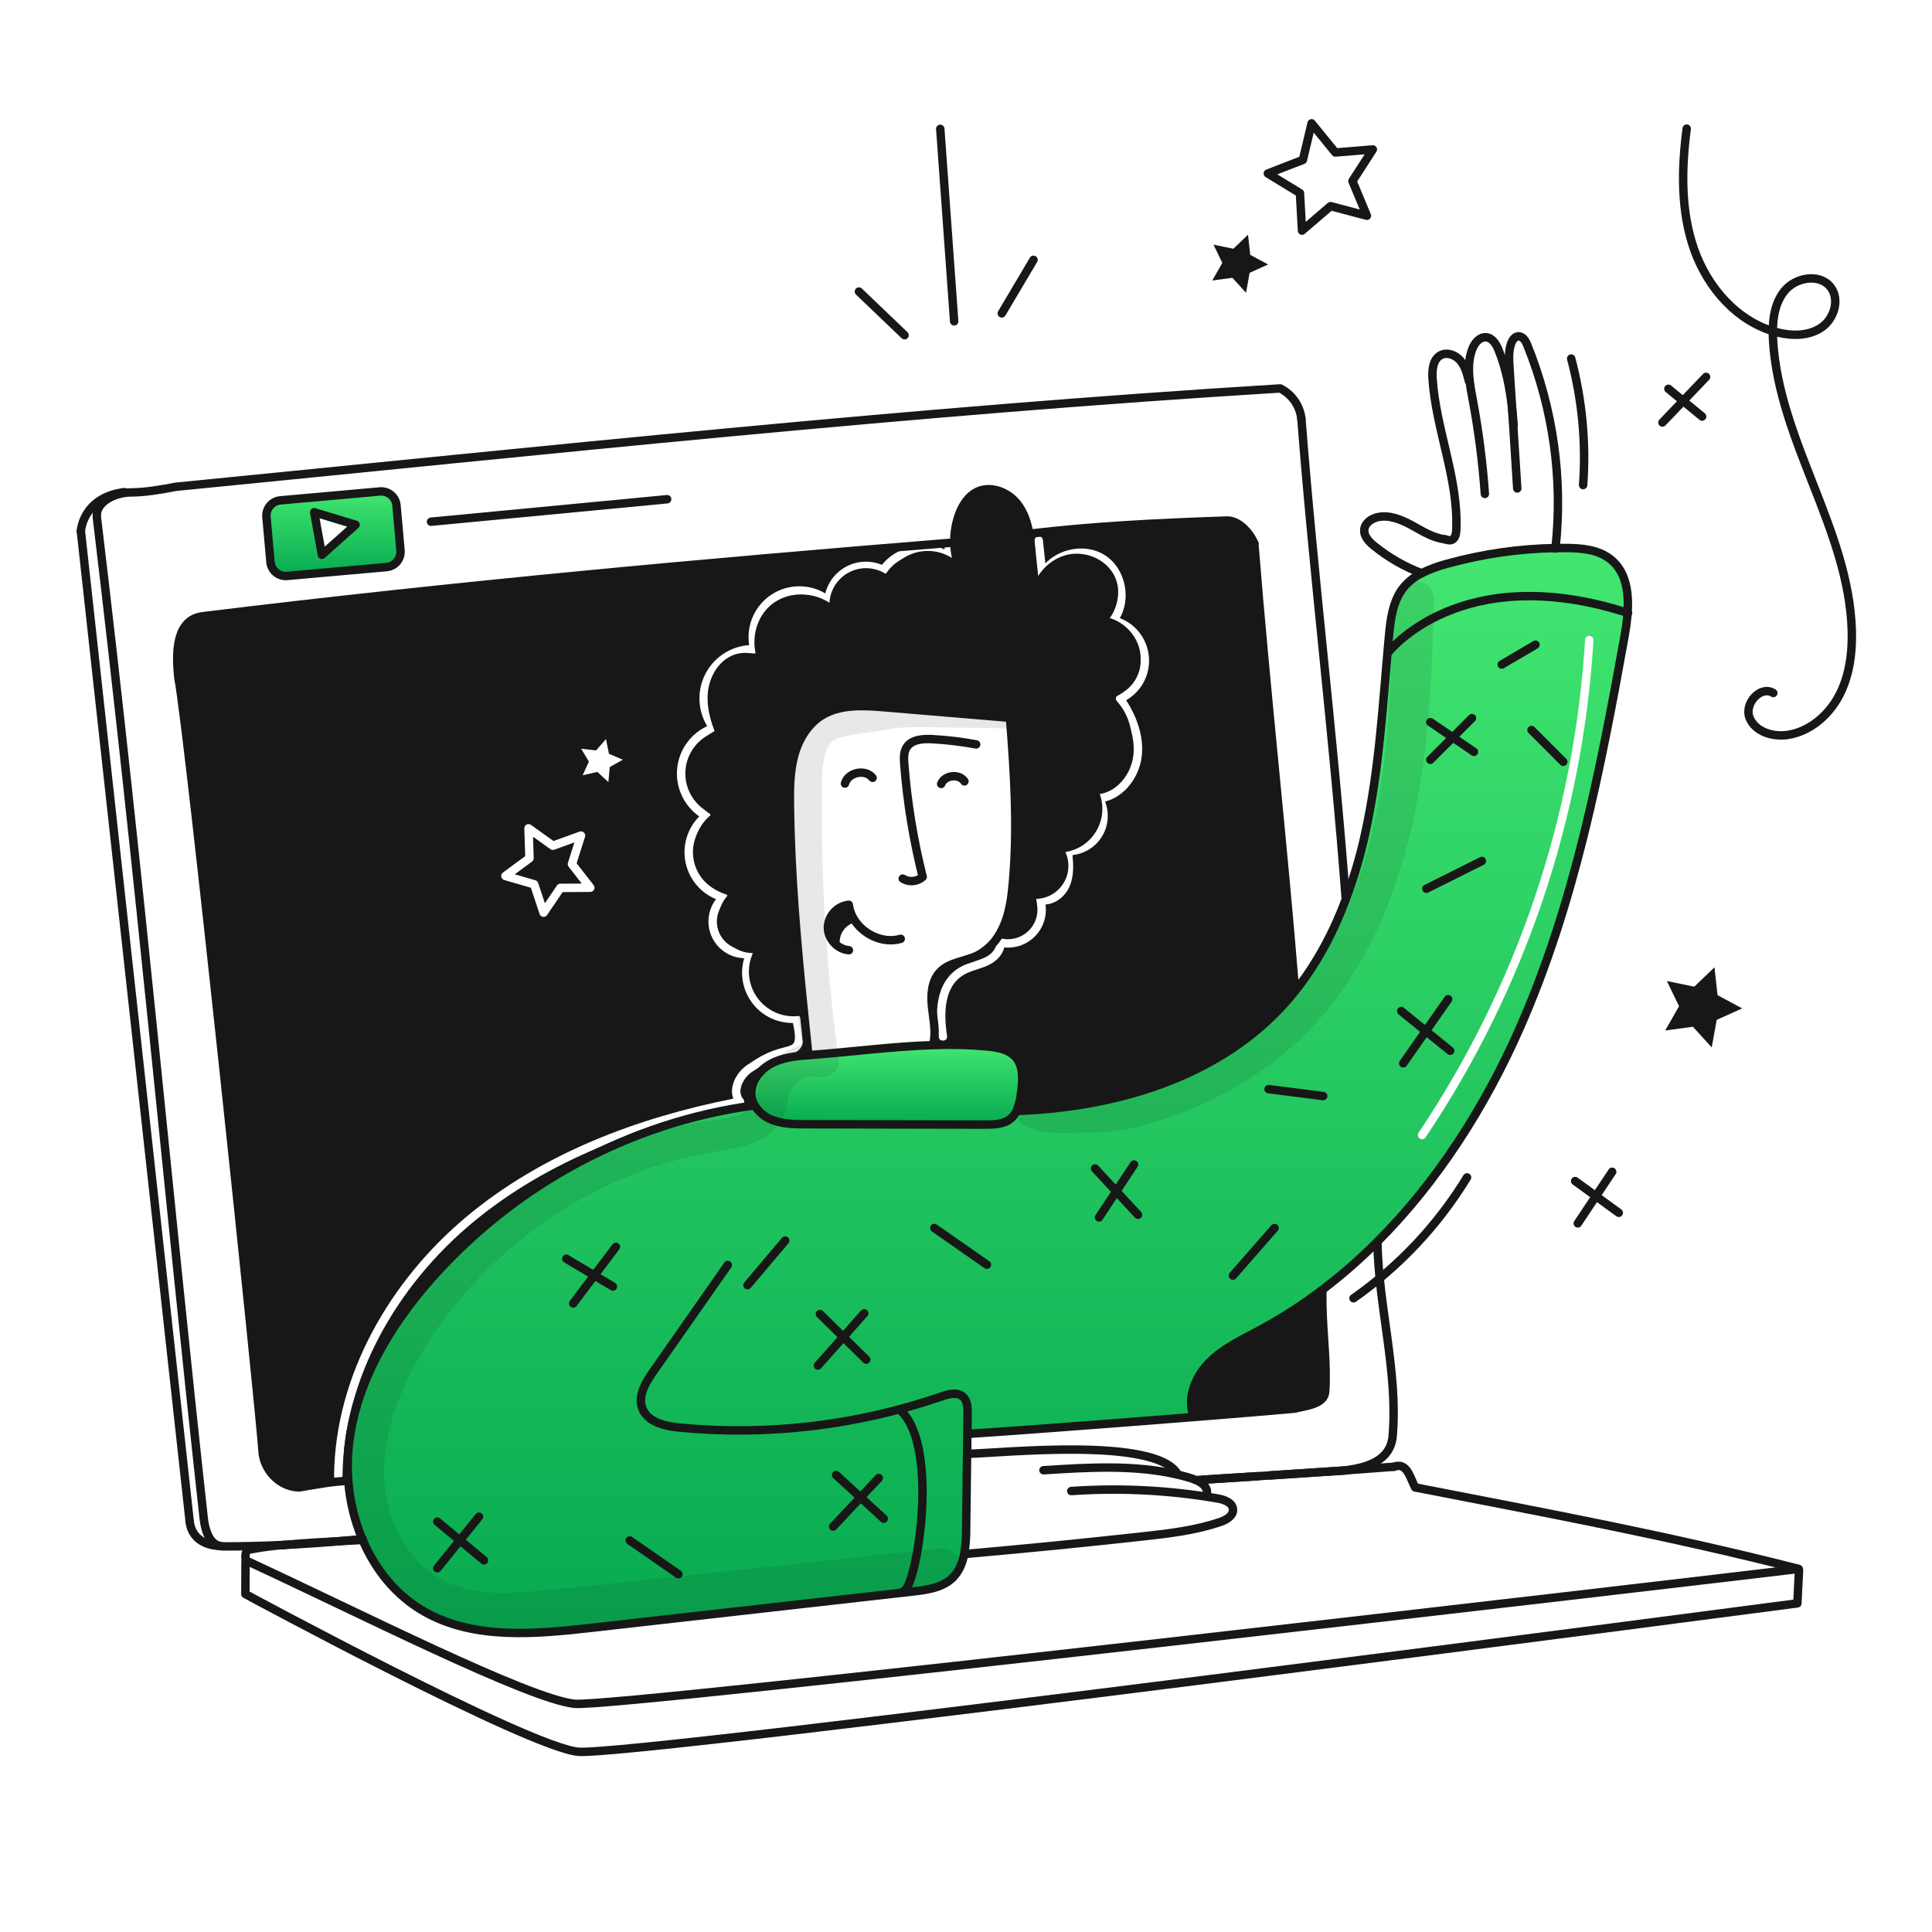 <svg width="960" height="960" viewBox="0 0 960 960" fill="none" xmlns="http://www.w3.org/2000/svg">
<g clip-path="url(#clip0_38_4078)">
<path fill-rule="evenodd" clip-rule="evenodd" d="M480.541 722.403L480.667 712.459L481.268 712.473C497.259 711.509 550.246 707.515 592.884 704.135L592.772 702.808C589.853 693.549 594.406 683.311 601.333 676.524C607.214 670.762 614.596 666.891 621.922 663.051C623.224 662.368 624.525 661.686 625.815 660.994C636.708 655.137 647.126 648.436 656.973 640.953C666.643 633.615 675.798 625.622 684.373 617.03C714.399 586.989 737.933 549.91 755.139 510.907C782.288 449.359 795.235 382.631 807.176 316.431C809.621 302.884 811.002 286.419 800.221 277.872C794.117 273.025 785.752 272.341 777.959 272.299C776.283 272.285 774.607 272.299 772.931 272.327C754.805 272.64 736.791 275.239 719.316 280.064C714.846 281.2 710.506 282.801 706.37 284.841C702.943 286.543 699.908 288.94 697.459 291.879C692.027 298.597 690.923 307.731 690.141 316.348C689.54 322.86 688.993 329.383 688.445 335.908C686.256 361.984 684.065 388.083 678.466 413.62C676.05 424.812 672.839 435.817 668.857 446.552C662.712 462.978 654.528 478.548 643.719 492.178C641.377 495.153 638.9 498.03 636.289 500.809C603.427 535.78 553.61 550.263 505.666 552.022L505.219 551.799H505.205C504.555 553.308 503.577 554.653 502.342 555.737C498.92 558.684 493.99 558.824 489.479 558.81C459.828 558.755 430.169 558.695 400.502 558.628C395.181 558.628 389.735 558.6 384.707 556.855C380.597 555.558 377.102 552.807 374.875 549.117L374.554 549.317C312.894 557.679 255.732 588.655 214.462 635.217C193.444 658.918 176.391 687.59 173.221 719.111C172.662 724.658 172.606 730.243 173.053 735.8C173.815 745.765 176.168 755.544 180.022 764.765C186.307 779.733 196.656 792.707 210.747 800.765C235.313 814.801 265.619 812.05 293.733 808.88C347.018 802.861 400.307 796.841 453.601 790.822C460.584 790.04 468.111 789.006 473.195 784.16C476.533 780.962 478.236 776.73 479.102 772.149C479.785 768.122 480.108 764.042 480.066 759.957C480.229 747.434 480.387 734.916 480.541 722.403ZM791.785 318.167C791.854 317.012 790.974 316.019 789.82 315.95C788.665 315.88 787.672 316.76 787.603 317.915C782.339 405.458 753.785 490.005 704.893 562.812C704.248 563.773 704.503 565.074 705.464 565.719C706.424 566.364 707.726 566.109 708.371 565.148C757.68 491.721 786.477 406.454 791.785 318.167Z" fill="url(#paint0_linear_38_4078)"/>
<path fill-rule="evenodd" clip-rule="evenodd" d="M505.666 552.019C553.61 550.259 603.427 535.776 636.289 500.806C638.895 498.026 641.368 495.149 643.707 492.175L643.47 491.993C640.52 455.32 636.978 418.674 633.441 382.068C629.827 344.678 626.218 307.329 623.247 270.033C620.748 264.237 615.161 258.469 609.575 258.651C571.699 259.975 543.935 261.444 512.512 265.075L511.412 265.243C511.789 267.407 512.013 269.614 512.181 271.793C512.319 273.672 512.413 275.559 512.507 277.447C512.791 283.151 513.075 288.859 514.597 294.348C515.168 291.989 516.131 289.724 517.411 287.657C516.562 287.444 515.93 286.723 515.837 285.844L514.037 268.751C513.916 267.601 514.75 266.57 515.901 266.448C517.052 266.327 518.083 267.162 518.204 268.312L519.431 279.966C522.49 276.753 526.501 274.516 530.749 273.392C536.828 271.784 543.612 272.398 549.083 275.92C554.554 279.443 557.92 285.365 558.971 291.565C559.862 296.817 559.119 302.428 556.437 307.139C559.92 308.475 563.035 310.656 565.49 313.506C568.586 317.102 570.474 321.579 570.888 326.306C571.302 331.032 570.221 335.77 567.797 339.849C565.797 343.214 562.967 345.991 559.594 347.925C564.857 356.164 568.523 366.028 567.295 376.056C566.082 385.96 559.016 395.789 549.112 398.289C550.01 400.589 550.467 403.046 550.452 405.532C550.431 408.991 549.494 412.383 547.737 415.363C545.98 418.343 543.465 420.805 540.448 422.498C538.117 423.807 535.551 424.62 532.909 424.898C533.389 429.737 533.621 435.086 531.666 439.997C530.489 442.953 528.312 445.617 525.642 447.351C523.831 448.527 521.723 449.315 519.509 449.413C519.822 451.656 519.731 453.945 519.229 456.171C518.5 459.405 516.931 462.39 514.68 464.824C512.43 467.259 509.577 469.057 506.41 470.037C504.006 470.781 501.486 471.034 498.998 470.791C498.146 474.625 494.936 477.603 491.864 479.213C489.984 480.199 488.011 480.871 486.172 481.469C485.949 481.542 485.728 481.613 485.509 481.684L485.503 481.686C483.874 482.213 482.367 482.7 480.924 483.34L480.923 483.34C475.502 485.743 472.407 489.956 470.894 495.376C469.357 500.881 469.471 507.606 470.6 514.752C470.78 515.895 470 516.968 468.857 517.148C467.714 517.329 466.642 516.548 466.461 515.406C465.29 507.987 465.091 500.581 466.858 494.249C468.65 487.832 472.477 482.501 479.225 479.51C480.884 478.774 482.615 478.215 484.222 477.696C484.442 477.625 484.66 477.555 484.875 477.485C486.709 476.888 488.382 476.308 489.919 475.502C493.028 473.873 495.183 471.13 495.016 468.498C494.974 467.839 495.246 467.198 495.749 466.77C496.252 466.342 496.928 466.176 497.572 466.323C500.087 466.897 502.707 466.797 505.171 466.035C507.634 465.272 509.853 463.873 511.604 461.98C513.354 460.086 514.574 457.765 515.141 455.249C515.709 452.733 515.602 450.113 514.834 447.651C514.605 446.919 514.795 446.12 515.329 445.569C515.863 445.018 516.656 444.803 517.395 445.009C519.333 445.548 521.43 445.091 523.36 443.837C525.299 442.578 526.915 440.603 527.773 438.447C529.584 433.897 529.118 428.697 528.51 423.136C528.445 422.539 528.639 421.943 529.043 421.498C529.125 421.409 529.213 421.328 529.307 421.255C528.172 421.447 527.019 421.54 525.86 421.531C527.617 423.838 528.634 426.624 528.776 429.521C528.919 432.417 528.179 435.289 526.656 437.758C525.133 440.226 522.898 442.174 520.245 443.347C517.592 444.519 514.646 444.859 511.796 444.323C516.294 452.801 508.361 464.801 498.808 464.001H496.769C494.183 468.618 490.298 472.373 485.596 474.801C483.38 475.87 480.965 476.589 478.561 477.303C474.342 478.558 470.159 479.801 467.161 482.915C462.86 487.37 462.454 494.256 463.111 500.415C463.25 501.72 463.425 503.03 463.6 504.343C464.251 509.224 464.906 514.13 463.74 518.864L463.754 519.296C472.678 518.938 481.616 519.162 490.512 519.967C495.652 520.474 501.224 521.405 504.646 525.274C508.78 529.966 508.165 537.048 507.313 543.248C507.026 546.182 506.321 549.06 505.219 551.795L505.666 552.019ZM531.297 420.81C533.785 420.739 536.221 420.066 538.397 418.845C540.769 417.513 542.746 415.578 544.128 413.235C545.509 410.892 546.245 408.225 546.262 405.506C546.271 403.992 546.058 402.492 545.633 401.053C545.652 401.491 545.657 401.93 545.646 402.369C545.565 405.779 544.597 409.11 542.836 412.032C541.076 414.954 538.584 417.367 535.607 419.032C534.241 419.797 532.793 420.392 531.297 420.81ZM544.503 395.286C544.845 394.916 545.314 394.677 545.828 394.625C554.765 393.714 561.979 384.989 563.136 375.546C564.291 366.121 560.477 356.496 554.819 348.309C554.463 347.794 554.356 347.146 554.528 346.544C554.699 345.942 555.131 345.448 555.705 345.197C559.25 343.652 562.22 341.033 564.195 337.708C566.17 334.384 567.052 330.523 566.714 326.671C566.377 322.819 564.838 319.171 562.314 316.241C560.486 314.117 558.207 312.448 555.66 311.346C560.575 314.508 564.154 319.841 564.611 325.701C565.337 335.016 558.088 344.262 548.871 345.77C552.828 348.548 555.959 352.346 557.931 356.76C559.903 361.174 560.643 366.041 560.071 370.842C559.5 375.643 557.639 380.199 554.686 384.027C551.732 387.856 547.797 390.812 543.299 392.584C543.769 393.456 544.171 394.359 544.503 395.286ZM551.268 309.241C551.229 309.162 551.194 309.08 551.165 308.995C550.93 308.323 551.053 307.577 551.491 307.016C554.654 302.963 555.729 297.505 554.84 292.265C553.951 287.026 551.137 282.227 546.814 279.443C542.491 276.66 536.958 276.084 531.821 277.442C531.657 277.486 531.494 277.531 531.332 277.578C539.214 275.981 548.087 279.756 551.79 286.89C555.561 294.155 553.038 304.263 545.938 308.355C547.759 308.364 549.554 308.676 551.268 309.241Z" fill="#171717"/>
<path d="M625.815 661C636.707 655.142 647.125 648.441 656.973 640.959L657.073 641.084C657.073 644.115 657.017 645.511 657.073 648.305C657.366 663.667 659.461 678.22 658.473 691.599C658.012 697.828 648.696 698.582 643.11 699.978C632.873 700.914 614.173 702.45 592.889 704.14L592.777 702.814C589.858 693.554 594.411 683.314 601.338 676.53C608.265 669.746 617.268 665.575 625.815 661Z" fill="#171717"/>
<path d="M496.77 464.005C497.661 462.486 498.441 460.903 499.103 459.271C501.742 452.777 502.664 445.71 503.278 438.727C505.736 411.396 504.033 383.869 501.826 356.51L500.834 356.594L439.859 351.482C428.98 350.56 417.206 349.862 407.989 355.728C401.089 360.141 396.689 367.752 394.582 375.671C392.475 383.59 392.417 391.899 392.515 400.097C392.92 434.23 395.936 468.279 399.4 502.258L399.316 502.272C395.304 503.298 391.073 503.061 387.2 501.592C383.328 500.124 380.003 497.497 377.679 494.068C375.356 490.64 374.147 486.579 374.217 482.438C374.288 478.297 375.635 474.279 378.074 470.932C374.531 471.926 370.745 471.576 367.445 469.948C364.144 468.321 361.562 465.531 360.193 462.115C358.825 458.699 358.767 454.898 360.031 451.442C361.295 447.986 363.792 445.119 367.041 443.392C362.521 443.257 358.168 441.648 354.646 438.812C351.124 435.975 348.625 432.066 347.529 427.678C346.434 423.291 346.801 418.665 348.576 414.506C350.351 410.346 353.436 406.881 357.362 404.636C353.466 402.875 350.166 400.019 347.864 396.416C345.563 392.812 344.36 388.617 344.401 384.342C344.443 380.066 345.728 375.895 348.098 372.337C350.469 368.779 353.824 365.987 357.754 364.303C355.142 358.003 353.187 351.231 353.801 344.443C354.43 337.656 358.047 330.843 364.164 327.866C369.275 325.38 376.064 326.366 379.903 330.324C380.453 331.29 381.094 332.202 381.817 333.047C381.324 332.045 380.679 331.127 379.903 330.324C374.778 321.624 376.426 309.179 384.135 302.49C392.71 295.074 407.221 296.037 414.72 304.543C413.831 301.098 414.108 297.455 415.507 294.183C416.906 290.912 419.349 288.196 422.454 286.459C425.56 284.722 429.153 284.062 432.673 284.582C436.193 285.102 439.442 286.773 441.912 289.334C443.154 285.846 445.326 282.764 448.194 280.423C451.063 278.081 454.517 276.57 458.183 276.052C461.849 275.534 465.587 276.029 468.992 277.484C472.396 278.939 475.338 281.298 477.497 284.306C475.436 279.694 474.316 274.717 474.203 269.666C474.09 264.616 474.987 259.593 476.841 254.894C478.559 250.606 481.282 246.472 485.416 244.405C492.189 241.012 500.862 244.433 505.527 250.411C508.837 254.67 510.527 259.866 511.421 265.242C511.798 267.407 512.021 269.614 512.189 271.792C512.747 279.348 512.58 287.043 514.605 294.347C516.532 286.387 522.928 279.488 530.905 277.672C538.882 275.856 548.027 279.613 551.798 286.89C555.569 294.167 553.041 304.263 545.946 308.355C555.276 308.397 563.892 316.4 564.619 325.701C565.346 335.002 558.097 344.262 548.879 345.77C552.836 348.548 555.967 352.346 557.939 356.76C559.912 361.175 560.651 366.041 560.08 370.842C559.508 375.643 557.647 380.199 554.694 384.028C551.741 387.856 547.806 390.813 543.307 392.584C544.928 395.587 545.738 398.96 545.657 402.372C545.576 405.783 544.607 409.114 542.846 412.037C541.085 414.96 538.593 417.373 535.614 419.039C532.636 420.704 529.275 421.565 525.863 421.535C527.62 423.842 528.637 426.628 528.78 429.524C528.922 432.421 528.183 435.293 526.66 437.761C525.137 440.229 522.902 442.178 520.249 443.35C517.596 444.522 514.65 444.863 511.8 444.327C516.3 452.805 508.364 464.801 498.811 464.005H496.77Z" fill="#171717"/>
<path d="M423.839 456.408C421.306 457.172 419.088 458.737 417.518 460.866C415.947 462.996 415.108 465.577 415.125 468.223L414.678 468.67C412.61 466.602 411.42 463.815 411.354 460.891C411.44 458.071 412.536 455.375 414.443 453.296C416.351 451.217 418.942 449.893 421.744 449.565C422.056 451.938 422.834 454.226 424.035 456.296L423.839 456.408Z" fill="#171717"/>
<path d="M403.31 524.157C423.17 522.704 443.56 519.939 463.755 519.296C472.679 518.938 481.617 519.163 490.513 519.967C495.653 520.467 501.225 521.405 504.647 525.274C508.781 529.966 508.166 537.047 507.314 543.248C507.027 546.182 506.322 549.06 505.22 551.795H505.206C504.555 553.304 503.577 554.649 502.343 555.733C498.921 558.68 493.991 558.82 489.48 558.806C459.813 558.75 430.154 558.689 400.503 558.624C395.182 558.624 389.736 558.596 384.708 556.851C380.598 555.554 377.103 552.803 374.876 549.114C374.352 548.193 373.953 547.207 373.689 546.181C371.943 539.338 376.621 532.159 382.789 528.709C388.489 525.525 395.163 524.785 401.689 524.282L403.31 524.157Z" fill="url(#paint1_linear_38_4078)"/>
<path d="M199 273.482C199.09 274.482 198.983 275.49 198.684 276.448C198.384 277.406 197.899 278.296 197.256 279.067C196.613 279.838 195.824 280.475 194.935 280.94C194.045 281.406 193.073 281.692 192.073 281.782L142.673 286.182C140.656 286.361 138.651 285.732 137.098 284.433C135.546 283.134 134.572 281.271 134.392 279.255L132.392 256.91C132.214 254.891 132.845 252.885 134.147 251.332C135.449 249.778 137.314 248.806 139.333 248.628L188.716 244.215C190.736 244.038 192.744 244.669 194.3 245.97C195.856 247.271 196.832 249.136 197.016 251.156L199 273.482ZM159.965 275.675L176.682 260.775L156.111 254.533L159.965 275.675Z" fill="url(#paint2_linear_38_4078)"/>
<path d="M485.053 369.889C477.841 368.545 470.549 367.672 463.224 367.277C458.532 367.026 452.959 367.417 450.473 371.397C448.965 373.827 449.105 376.886 449.328 379.735C450.8 398.617 453.86 417.342 458.476 435.71C457.138 436.906 455.449 437.637 453.662 437.793C451.874 437.949 450.084 437.522 448.56 436.576" stroke="#171717" stroke-width="4.19" stroke-linecap="round" stroke-linejoin="round"/>
<path d="M433.587 386.5C430.012 381.933 421.311 383.748 419.859 389.349" stroke="#171717" stroke-width="4.19" stroke-linecap="round" stroke-linejoin="round"/>
<path d="M479.229 388.254C476.576 384.274 469.383 385.07 467.665 389.539" stroke="#171717" stroke-width="4.19" stroke-linecap="round" stroke-linejoin="round"/>
<path d="M447.567 466.491C438.657 469.091 428.56 464.215 424.035 456.296C422.834 454.226 422.056 451.938 421.744 449.565C418.942 449.893 416.351 451.217 414.443 453.296C412.536 455.375 411.44 458.071 411.354 460.891C411.419 463.815 412.61 466.602 414.678 468.67C416.552 470.665 419.09 471.906 421.814 472.161" stroke="#171717" stroke-width="4.19" stroke-linecap="round" stroke-linejoin="round"/>
<path d="M415.124 468.223C415.107 465.577 415.946 462.996 417.517 460.866C419.088 458.737 421.306 457.173 423.839 456.408" stroke="#171717" stroke-width="4.19" stroke-linecap="round" stroke-linejoin="round"/>
<path d="M505.667 552.019C553.611 550.259 603.428 535.776 636.29 500.806C638.901 498.026 641.378 495.149 643.72 492.175C654.529 478.544 662.713 462.975 668.858 446.548C672.84 435.813 676.051 424.808 678.467 413.616C685.467 381.69 687.14 348.884 690.142 316.344C690.924 307.727 692.028 298.593 697.46 291.876C699.909 288.936 702.944 286.539 706.371 284.837C710.508 282.797 714.847 281.196 719.317 280.06C736.792 275.235 754.806 272.636 772.932 272.323C774.608 272.295 776.284 272.281 777.96 272.295C785.753 272.337 794.118 273.022 800.222 277.868C811.003 286.415 809.622 302.881 807.177 316.428C795.236 382.628 782.289 449.355 755.14 510.903C737.934 549.91 714.4 586.989 684.374 617.03C675.799 625.622 666.644 633.616 656.974 640.954C647.126 648.438 636.708 655.14 625.815 661C617.268 665.58 608.26 669.742 601.333 676.53C594.406 683.318 589.853 693.554 592.772 702.814" stroke="#171717" stroke-width="4.19" stroke-linecap="round" stroke-linejoin="round"/>
<path d="M374.555 549.309C312.895 557.675 255.733 588.651 214.463 635.209C193.445 658.909 176.392 687.582 173.222 719.103C172.663 724.65 172.607 730.235 173.054 735.792C173.816 745.757 176.169 755.536 180.023 764.757C186.308 779.729 196.657 792.703 210.748 800.757C235.314 814.793 265.62 812.042 293.734 808.872C347.014 802.852 400.303 796.833 453.602 790.814C460.585 790.032 468.112 788.998 473.196 784.152C476.534 780.952 478.237 776.722 479.103 772.141C479.786 768.114 480.109 764.034 480.067 759.949C480.221 747.436 480.379 734.918 480.542 722.395C480.584 719.085 480.626 715.761 480.667 712.451C480.709 709.099 480.751 705.733 480.793 702.382C480.835 699.382 480.709 695.957 478.433 693.974C475.64 691.544 471.352 692.689 467.847 693.89C426.114 708.277 381.784 713.562 337.838 709.39C330.45 708.69 321.721 706.681 319.138 699.74C316.838 693.54 320.814 686.933 324.598 681.514C336.944 663.876 349.29 646.228 361.636 628.57" stroke="#171717" stroke-width="4.19" stroke-linecap="round" stroke-linejoin="round"/>
<path d="M479.3 772.191C509.48 769.538 538.4 766.691 568.514 763.351C581.293 761.926 594.169 760.418 606.334 756.251C609.334 755.218 612.814 753.262 612.674 750.092C612.521 746.643 608.331 745.134 604.923 744.562C603.094 744.24 601.25 743.947 599.407 743.668C577.209 740.272 554.703 739.34 532.3 740.888" stroke="#171717" stroke-width="4.19" stroke-linecap="round" stroke-linejoin="round"/>
<path d="M599.559 742.681C600.286 740.698 599.098 738.533 597.185 737.081C596.488 736.563 595.739 736.119 594.951 735.754C593.409 735.051 591.811 734.476 590.174 734.036C588.443 733.536 586.697 733.087 584.937 732.682C563.765 727.752 540.737 729.12 518.501 730.559" stroke="#171717" stroke-width="4.19" stroke-linecap="round" stroke-linejoin="round"/>
<path d="M585.021 732.305C573.974 713.9 498.265 722 480.765 722.4" stroke="#171717" stroke-width="4.19" stroke-linecap="round" stroke-linejoin="round"/>
<path d="M463.755 519.3C443.56 519.943 423.17 522.708 403.31 524.16L401.69 524.286C395.168 524.786 388.49 525.529 382.79 528.713C376.617 532.163 371.939 539.341 373.69 546.185C373.954 547.211 374.353 548.197 374.877 549.118C377.104 552.807 380.599 555.558 384.709 556.855C389.737 558.6 395.183 558.628 400.504 558.628C430.17 558.695 459.829 558.755 489.481 558.81C493.992 558.824 498.922 558.684 502.344 555.737C503.579 554.653 504.557 553.308 505.207 551.799H505.221C506.323 549.064 507.028 546.186 507.315 543.252C508.167 537.052 508.782 529.97 504.648 525.278C501.226 521.409 495.654 520.478 490.514 519.971C481.618 519.167 472.679 518.942 463.755 519.3Z" stroke="#171717" stroke-width="4.19" stroke-linecap="round" stroke-linejoin="round"/>
<path d="M463.741 518.863C465.221 512.858 463.769 506.573 463.112 500.414C462.455 494.255 462.861 487.37 467.162 482.914C471.869 478.026 479.494 477.747 485.598 474.8C490.299 472.372 494.184 468.617 496.77 464C497.661 462.481 498.441 460.898 499.103 459.266C501.742 452.772 502.664 445.705 503.278 438.722C505.736 411.391 504.033 383.864 501.826 356.505C501.826 356.435 501.812 356.379 501.812 356.305" stroke="#171717" stroke-width="4.19" stroke-linecap="round" stroke-linejoin="round"/>
<path d="M401.7 524.38C401.702 524.346 401.697 524.312 401.686 524.28C400.918 516.947 400.154 509.605 399.396 502.256C395.932 468.277 392.916 434.228 392.511 400.095C392.411 391.895 392.483 383.588 394.578 375.669C396.673 367.75 401.086 360.139 407.985 355.726C417.202 349.86 428.976 350.558 439.855 351.48L500.83 356.592" stroke="#171717" stroke-width="4.19" stroke-linecap="round" stroke-linejoin="round"/>
<path d="M379.899 330.324C374.774 321.624 376.422 309.179 384.131 302.49C392.706 295.074 407.217 296.037 414.716 304.543C413.827 301.098 414.104 297.455 415.503 294.183C416.902 290.912 419.345 288.196 422.451 286.459C425.556 284.722 429.149 284.062 432.669 284.582C436.189 285.102 439.438 286.773 441.908 289.334C443.15 285.846 445.323 282.764 448.191 280.423C451.059 278.081 454.513 276.57 458.179 276.052C461.846 275.534 465.583 276.029 468.988 277.484C472.393 278.939 475.334 281.298 477.493 284.306C475.432 279.694 474.312 274.717 474.199 269.666C474.087 264.616 474.984 259.593 476.837 254.894C478.555 250.606 481.278 246.472 485.412 244.405C492.185 241.012 500.858 244.433 505.523 250.411C508.833 254.67 510.523 259.866 511.416 265.242C511.794 267.407 512.016 269.614 512.185 271.792C512.743 279.348 512.576 287.043 514.601 294.347C516.528 286.387 522.924 279.488 530.901 277.672C538.878 275.856 548.023 279.613 551.794 286.89C555.565 294.167 553.037 304.263 545.942 308.355C555.271 308.397 563.888 316.4 564.615 325.701C565.342 335.002 558.093 344.262 548.875 345.77C552.833 348.548 555.964 352.346 557.936 356.76C559.908 361.175 560.648 366.041 560.076 370.842C559.505 375.643 557.643 380.199 554.69 384.028C551.737 387.856 547.802 390.813 543.303 392.584C544.924 395.587 545.734 398.96 545.653 402.372C545.572 405.783 544.604 409.114 542.843 412.037C541.081 414.96 538.589 417.373 535.611 419.039C532.633 420.704 529.272 421.565 525.859 421.535C527.616 423.842 528.633 426.627 528.775 429.523C528.918 432.42 528.179 435.291 526.656 437.759C525.134 440.227 522.899 442.176 520.247 443.348C517.595 444.521 514.649 444.862 511.799 444.327C516.299 452.805 508.364 464.801 498.811 464.005" stroke="#171717" stroke-width="4.19" stroke-linecap="round" stroke-linejoin="round"/>
<path d="M379.899 330.324C380.675 331.127 381.321 332.045 381.813 333.047C381.09 332.202 380.449 331.291 379.899 330.324V330.324Z" stroke="#171717" stroke-width="4.19" stroke-linecap="round" stroke-linejoin="round"/>
<path d="M399.316 502.272C395.303 503.298 391.072 503.061 387.2 501.592C383.327 500.124 380.002 497.497 377.679 494.068C375.355 490.64 374.146 486.579 374.217 482.438C374.287 478.297 375.634 474.279 378.074 470.932C374.53 471.926 370.745 471.576 367.444 469.948C364.144 468.321 361.561 465.531 360.193 462.115C358.824 458.699 358.767 454.898 360.03 451.442C361.294 447.986 363.791 445.119 367.04 443.392C362.52 443.256 358.168 441.648 354.646 438.811C351.124 435.975 348.625 432.065 347.53 427.678C346.434 423.29 346.802 418.665 348.577 414.506C350.352 410.346 353.437 406.881 357.363 404.636C353.466 402.875 350.166 400.019 347.865 396.416C345.563 392.813 344.36 388.617 344.401 384.342C344.443 380.066 345.727 375.895 348.098 372.337C350.469 368.779 353.824 365.988 357.754 364.303C355.142 358.003 353.187 351.231 353.801 344.443C354.43 337.656 358.047 330.843 364.164 327.866C369.275 325.38 376.064 326.366 379.904 330.324" stroke="#171717" stroke-width="4.19" stroke-linecap="round" stroke-linejoin="round"/>
<path d="M109.007 768.155C103.588 766.716 101.772 759.426 101.228 754.44C83.659 595.34 70.279 441.813 48.157 257.254C47.319 250.187 54.973 246.054 61.578 244.964C62.682 244.785 63.798 244.692 64.916 244.685C71.899 244.685 80.279 243.285 87.262 241.891C271.612 223.736 453.169 204.184 636.122 193.011C638.975 194.44 641.429 196.554 643.264 199.165C645.099 201.775 646.259 204.8 646.638 207.968" stroke="#171717" stroke-width="4.19" stroke-linecap="round" stroke-linejoin="round"/>
<path d="M140.989 767.68C131.129 768.155 121.199 768.406 111.004 768.406C110.334 768.412 109.667 768.327 109.021 768.155" stroke="#171717" stroke-width="4.19" stroke-linecap="round" stroke-linejoin="round"/>
<path d="M180.233 764.747C180.163 764.747 180.093 764.761 180.023 764.761C176.197 765.138 172.389 765.488 168.599 765.809C159.382 766.609 150.248 767.233 141.045 767.68" stroke="#171717" stroke-width="4.19" stroke-linecap="round" stroke-linejoin="round"/>
<path d="M624.782 733.534C615.858 734.12 606.85 734.707 597.842 735.265" stroke="#171717" stroke-width="4.19" stroke-linecap="round" stroke-linejoin="round"/>
<path d="M658.481 731.313C649.581 731.899 640.464 732.5 631.233 733.113" stroke="#171717" stroke-width="4.19" stroke-linecap="round" stroke-linejoin="round"/>
<path d="M669.124 730.573L668.244 730.698C665.451 730.866 662.629 731.048 659.794 731.229" stroke="#171717" stroke-width="4.19" stroke-linecap="round" stroke-linejoin="round"/>
<path d="M684.43 617.086C685.003 649.696 694.779 681.818 691.986 713.939C690.631 726.118 678.786 729.12 669.165 730.559" stroke="#171717" stroke-width="4.19" stroke-linecap="round" stroke-linejoin="round"/>
<path d="M646.638 207.968C652.881 287.979 662.657 366.188 668.677 446.478" stroke="#171717" stroke-width="4.19" stroke-linecap="round" stroke-linejoin="round"/>
<path d="M595.132 735.391C604.769 734.791 614.712 734.176 624.782 733.534L631.234 733.115C640.27 732.542 649.39 731.941 658.481 731.315L659.794 731.231C662.909 731.008 666.019 730.789 669.123 730.575C669.137 730.575 669.151 730.561 669.165 730.561C677.07 730.002 684.919 729.416 692.642 728.815" stroke="#171717" stroke-width="4.19" stroke-linecap="round" stroke-linejoin="round"/>
<path d="M692.642 728.813C698.969 726.513 700.365 733.492 703.158 739.078C767.402 751.647 828.112 762.82 893.751 779.578C893.751 779.592 892.494 779.746 890.106 780.025C841.826 785.835 305.675 848.64 285.578 846.614C262.678 844.324 176.769 800.597 122.302 775.444C122.26 775.43 122.219 775.402 122.177 775.388C122.177 775.388 120.777 769.802 124.97 769.802C130.265 768.795 135.613 768.087 140.989 767.679C141.003 767.679 141.031 767.665 141.045 767.679C150.36 766.813 160.988 766.213 168.599 765.808C173.499 765.542 177.146 765.375 178.389 765.291" stroke="#171717" stroke-width="4.19" stroke-linecap="round" stroke-linejoin="round"/>
<path d="M61.788 244.531L61.523 244.573C41.076 247.296 40.183 263.916 40.183 263.916" stroke="#171717" stroke-width="4.19" stroke-linecap="round" stroke-linejoin="round"/>
<path d="M109.606 768.169C109.411 768.177 109.215 768.172 109.02 768.155C109.02 768.155 109.02 768.169 109.006 768.155C106.352 768.085 95.529 767.094 94.244 756.005" stroke="#171717" stroke-width="4.19" stroke-linecap="round" stroke-linejoin="round"/>
<path d="M40.183 263.916L94.245 756.005" stroke="#171717" stroke-width="4.19" stroke-linecap="round" stroke-linejoin="round"/>
<path d="M122 776.116L121.93 792.093C121.93 792.093 262.73 868.277 287.384 870.441C314.5 872.83 893.1 796.7 893.1 796.7L893.924 780.137" stroke="#171717" stroke-width="4.19" stroke-linecap="round" stroke-linejoin="round"/>
<path d="M512.523 265.075C543.946 261.444 571.71 259.975 609.586 258.651C615.172 258.469 620.759 264.237 623.258 270.033" stroke="#171717" stroke-width="4.19" stroke-linecap="round" stroke-linejoin="round"/>
<path d="M172.286 735.852C164.074 736.285 157.091 737.681 148.712 739.078C140.332 739.078 131.953 732.095 130.556 722.319C129.156 699.973 94.245 366.188 88.656 336.86C87.256 324.29 87.256 307.531 101.226 306.135C226.919 290.772 349.819 279.599 474.06 269.572" stroke="#171717" stroke-width="4.19" stroke-linecap="round" stroke-linejoin="round"/>
<path d="M657.07 641.079C657.07 644.11 657.014 645.506 657.07 648.3C657.363 663.662 659.459 678.214 658.471 691.594C658.01 697.823 648.693 698.577 643.107 699.973C632.87 700.909 614.171 702.445 592.887 704.135C550.249 707.515 497.262 711.509 481.271 712.473" stroke="#171717" stroke-width="4.19" stroke-linecap="round" stroke-linejoin="round"/>
<path d="M623.259 270.033C629.139 343.843 637.519 417.862 643.482 491.993" stroke="#171717" stroke-width="4.19" stroke-linecap="round" stroke-linejoin="round"/>
<path d="M706.4 284.851C706.386 284.851 706.386 284.837 706.372 284.837C697.86 281.595 689.917 277.022 682.839 271.29C680.239 269.19 677.56 266.402 677.909 263.09C678.258 259.89 681.415 257.671 684.557 256.973C690.409 255.702 696.386 258.202 701.623 261.079C706.86 263.956 712.112 267.321 718.061 267.964" stroke="#171717" stroke-width="4.19" stroke-linecap="round" stroke-linejoin="round"/>
<path d="M772.9 272.547C772.914 272.477 772.914 272.393 772.928 272.323C776.632 238.04 771.806 203.373 758.879 171.406C758.041 169.353 756.602 166.936 754.379 167.118C752.689 167.244 751.543 168.918 750.943 170.512C749.543 174.282 749.784 178.412 750.049 182.425C750.496 189.38 750.943 196.33 751.39 203.276C752.228 216.418 753.071 229.564 753.918 242.715" stroke="#171717" stroke-width="4.19" stroke-linecap="round" stroke-linejoin="round"/>
<path d="M752.123 211.418C751.923 208.708 751.69 205.985 751.397 203.276C750.307 193.192 748.397 183.165 744.597 173.836C743.438 171.015 741.567 167.9 738.536 167.593C735.198 167.258 732.629 170.526 731.483 173.654C729.668 178.626 729.64 183.919 730.254 189.212C730.645 192.578 731.288 195.93 731.902 199.226C734.747 214.497 736.724 229.916 737.824 245.411" stroke="#171717" stroke-width="4.19" stroke-linecap="round" stroke-linejoin="round"/>
<path d="M729.861 189.254C728.967 185.679 728.004 181.978 725.63 179.171C723.256 176.364 719.024 174.771 715.798 176.531C712.013 178.612 711.552 183.779 711.831 188.081C713.465 213.443 724.731 237.813 723.618 263.203C723.549 264.768 723.381 266.444 722.334 267.603C721.287 268.762 719.876 268.552 718.228 268.064" stroke="#171717" stroke-width="4.19" stroke-linecap="round" stroke-linejoin="round"/>
<path d="M192.076 281.778L142.676 286.178C140.659 286.357 138.654 285.728 137.101 284.429C135.549 283.13 134.575 281.267 134.395 279.251L132.395 256.906C132.217 254.887 132.848 252.881 134.15 251.327C135.452 249.774 137.317 248.802 139.336 248.624L188.719 244.211C190.739 244.034 192.747 244.665 194.303 245.966C195.859 247.267 196.835 249.132 197.019 251.152L199 273.482C199.181 275.5 198.554 277.508 197.256 279.064C195.957 280.619 194.094 281.596 192.076 281.778V281.778Z" stroke="#171717" stroke-width="4.19" stroke-linecap="round" stroke-linejoin="round"/>
<path d="M159.967 275.675L176.684 260.773L156.113 254.531L159.967 275.675Z" stroke="#171717" stroke-width="4.19" stroke-linecap="round" stroke-linejoin="round"/>
<path d="M214.184 259.237L331.498 248.064" stroke="#171717" stroke-width="4.19" stroke-linecap="round" stroke-linejoin="round"/>
<path d="M284.838 647.649L306.032 619.552" stroke="#171717" stroke-width="4.19" stroke-linecap="round" stroke-linejoin="round"/>
<path d="M281.387 625.468L304.553 639.269" stroke="#171717" stroke-width="4.19" stroke-linecap="round" stroke-linejoin="round"/>
<path d="M217.308 756.09L240.475 775.314" stroke="#171717" stroke-width="4.19" stroke-linecap="round" stroke-linejoin="round"/>
<path d="M217.308 779.257L238.01 753.625" stroke="#171717" stroke-width="4.19" stroke-linecap="round" stroke-linejoin="round"/>
<path d="M415.459 732.923L439.119 754.611" stroke="#171717" stroke-width="4.19" stroke-linecap="round" stroke-linejoin="round"/>
<path d="M413.979 758.555L436.654 734.402" stroke="#171717" stroke-width="4.19" stroke-linecap="round" stroke-linejoin="round"/>
<path d="M447.99 701.376C467.023 720.185 455.263 789.438 448.976 790.593" stroke="#171717" stroke-width="4.19" stroke-linecap="round" stroke-linejoin="round"/>
<path d="M337.087 782.214L312.933 765.455" stroke="#171717" stroke-width="4.19" stroke-linecap="round" stroke-linejoin="round"/>
<path d="M371.426 638.611L390.157 616.431" stroke="#171717" stroke-width="4.19" stroke-linecap="round" stroke-linejoin="round"/>
<path d="M464.258 610.187L490.382 628.425" stroke="#171717" stroke-width="4.19" stroke-linecap="round" stroke-linejoin="round"/>
<path d="M612.626 633.848L633.327 610.187" stroke="#171717" stroke-width="4.19" stroke-linecap="round" stroke-linejoin="round"/>
<path d="M630.369 541.18L657.479 544.629" stroke="#171717" stroke-width="4.19" stroke-linecap="round" stroke-linejoin="round"/>
<path d="M708.742 441.61L736.346 427.809" stroke="#171717" stroke-width="4.19" stroke-linecap="round" stroke-linejoin="round"/>
<path d="M776.765 378.517L760.992 362.744" stroke="#171717" stroke-width="4.19" stroke-linecap="round" stroke-linejoin="round"/>
<path d="M746.206 330.212L762.965 320.353" stroke="#171717" stroke-width="4.19" stroke-linecap="round" stroke-linejoin="round"/>
<path d="M689.684 324.3C689.684 324.3 725.5 277.633 808.97 304.579" stroke="#171717" stroke-width="4.19" stroke-linecap="round" stroke-linejoin="round"/>
<path d="M732.403 373.589L710.715 358.8" stroke="#171717" stroke-width="4.19" stroke-linecap="round" stroke-linejoin="round"/>
<path d="M710.715 377.531L731.417 356.83" stroke="#171717" stroke-width="4.19" stroke-linecap="round" stroke-linejoin="round"/>
<path d="M697.241 528.363L719.587 496.489" stroke="#171717" stroke-width="4.19" stroke-linecap="round" stroke-linejoin="round"/>
<path d="M696.257 502.403L720.574 522.12" stroke="#171717" stroke-width="4.19" stroke-linecap="round" stroke-linejoin="round"/>
<path d="M565.469 603.614L544.109 580.612" stroke="#171717" stroke-width="4.19" stroke-linecap="round" stroke-linejoin="round"/>
<path d="M563.498 578.64L546.082 604.93" stroke="#171717" stroke-width="4.19" stroke-linecap="round" stroke-linejoin="round"/>
<path d="M407.407 652.907L430.41 675.581" stroke="#171717" stroke-width="4.19" stroke-linecap="round" stroke-linejoin="round"/>
<path d="M406.423 678.539L429.425 652.577" stroke="#171717" stroke-width="4.19" stroke-linecap="round" stroke-linejoin="round"/>
<path d="M804.369 602.63L782.68 586.855" stroke="#171717" stroke-width="4.19" stroke-linecap="round" stroke-linejoin="round"/>
<path d="M783.994 607.886L801.082 582.255" stroke="#171717" stroke-width="4.19" stroke-linecap="round" stroke-linejoin="round"/>
<path d="M826.057 209.94L847.746 187.267" stroke="#171717" stroke-width="4.19" stroke-linecap="round" stroke-linejoin="round"/>
<path d="M845.774 206.982L829.015 193.181" stroke="#171717" stroke-width="4.19" stroke-linecap="round" stroke-linejoin="round"/>
<path d="M497.775 155.72L513.548 129.103" stroke="#171717" stroke-width="4.19" stroke-linecap="round" stroke-linejoin="round"/>
<path d="M474.116 159.663L467.216 64.038" stroke="#171717" stroke-width="4.19" stroke-linecap="round" stroke-linejoin="round"/>
<path d="M449.47 166.564L426.797 144.876" stroke="#171717" stroke-width="4.19" stroke-linecap="round" stroke-linejoin="round"/>
<path d="M651.723 61.286L663.525 75.773L682.148 74.263L672.017 89.963L679.208 107.21L661.145 102.427L646.965 114.595L645.932 95.938L629.979 86.212L647.401 79.464L651.723 61.286Z" stroke="#171717" stroke-width="4.19" stroke-linecap="round" stroke-linejoin="round"/>
<path d="M851.909 480.668L853.437 494.483L865.684 501.057L853.017 506.779L850.549 520.457L841.193 510.178L827.422 512.058L834.307 499.984L828.264 487.468L841.873 490.284L851.909 480.668Z" fill="#171717"/>
<path d="M838.121 63.92C835.498 83.98 835.089 104.851 841.804 123.935C848.519 143.019 863.42 160.109 883.016 165.135C890.439 167.041 898.861 167.015 905.163 162.653C911.465 158.291 914.317 148.64 909.575 142.619C904.153 135.738 892.299 137.731 886.754 144.513C881.209 151.295 880.51 160.782 881.049 169.526C884.117 219.243 918.571 263.226 920.133 313.012C920.483 324.182 919.052 335.673 913.856 345.568C908.66 355.463 899.256 363.56 888.201 365.195C880.81 366.289 872.037 363.561 869.321 356.601C866.605 349.641 874.783 340.434 881.145 344.35" stroke="#171717" stroke-width="4.19" stroke-linecap="round" stroke-linejoin="round"/>
<path fill-rule="evenodd" clip-rule="evenodd" d="M101.226 306.131C225.284 290.968 346.621 279.886 469.213 269.96C469.075 270.304 469.028 270.69 469.094 271.082L469.416 272.993C458.897 268.493 445.403 271.644 438.243 280.66C435.633 279.585 432.825 279.048 429.99 279.09C426.552 279.141 423.179 280.041 420.173 281.71C417.166 283.38 414.619 285.766 412.758 288.658C411.526 290.571 410.62 292.666 410.069 294.857C406.52 292.747 402.49 291.53 398.331 291.34C393.019 291.096 387.767 292.537 383.323 295.457C378.879 298.377 375.472 302.626 373.587 307.598C372.017 311.739 371.571 316.206 372.27 320.548C368.178 320.829 364.194 322.056 360.638 324.146C356.318 326.685 352.805 330.395 350.505 334.846C348.205 339.298 347.211 344.309 347.64 349.302C347.991 353.392 349.284 357.332 351.403 360.819C347.671 362.546 344.39 365.143 341.844 368.406C338.74 372.384 336.864 377.18 336.443 382.208C336.023 387.236 337.078 392.278 339.478 396.716C341.414 400.294 344.156 403.354 347.472 405.664C344.874 408.275 342.871 411.433 341.617 414.922C340.032 419.333 339.707 424.097 340.679 428.682C341.65 433.266 343.88 437.49 347.118 440.878C349.572 443.446 352.531 445.457 355.795 446.794C354.113 448.985 352.94 451.543 352.386 454.281C351.601 458.153 352.095 462.176 353.794 465.743C355.492 469.311 358.303 472.23 361.804 474.063C364.281 475.359 367.008 476.062 369.773 476.136C368.854 479.208 368.531 482.44 368.834 485.654C369.243 489.994 370.781 494.153 373.293 497.716C375.806 501.279 379.207 504.124 383.158 505.967C386.557 507.552 390.262 508.35 393.997 508.31C394.56 510.859 394.867 512.838 394.961 514.388C395.076 516.277 394.86 517.348 394.56 517.99C394.032 519.12 392.935 519.631 389.555 520.478C381.248 522.559 376.971 525.402 371.688 528.915L371.335 529.149C368.251 531.198 365.69 534.474 364.48 537.985C363.606 540.521 363.396 543.351 364.383 545.927C316.73 555.372 269.683 573.063 232.169 604.262C193.891 636.097 166.468 683.328 165.998 733.386C165.987 734.543 166.916 735.49 168.073 735.501C169.23 735.512 170.177 734.583 170.188 733.426C170.644 684.86 197.295 638.715 234.848 607.484C272.4 576.253 319.859 558.691 368.088 549.475C368.825 549.334 369.43 548.81 369.675 548.1C369.92 547.391 369.767 546.605 369.273 546.04C367.782 544.33 367.542 541.961 368.441 539.35C369.346 536.724 371.322 534.188 373.654 532.639L373.967 532.431C379.186 528.962 382.968 526.447 390.574 524.542L390.574 524.542L390.651 524.523C393.56 523.794 396.859 522.967 398.356 519.764C399.075 518.225 399.278 516.356 399.144 514.134C399.008 511.9 398.518 509.122 397.681 505.642C397.425 504.58 396.403 503.904 395.344 504.058C391.768 504.337 388.181 503.686 384.929 502.17C381.64 500.635 378.809 498.267 376.718 495.301C374.626 492.335 373.346 488.874 373.005 485.26C372.664 481.647 373.274 478.007 374.774 474.702C375.094 473.998 375 473.176 374.53 472.563C374.061 471.949 373.291 471.644 372.529 471.768C369.525 472.259 366.443 471.762 363.747 470.35C361.05 468.939 358.885 466.69 357.577 463.942C356.268 461.194 355.888 458.096 356.492 455.113C357.096 452.13 358.653 449.424 360.928 447.402C361.506 446.888 361.753 446.098 361.573 445.346C361.392 444.594 360.811 444.003 360.063 443.808C356.28 442.825 352.847 440.808 350.147 437.983C347.447 435.158 345.588 431.636 344.778 427.813C343.967 423.99 344.238 420.017 345.56 416.34C346.881 412.662 349.201 409.425 352.26 406.993C352.81 406.555 353.104 405.87 353.043 405.169C352.981 404.468 352.571 403.845 351.952 403.51C348.231 401.498 345.177 398.444 343.164 394.722C341.151 391.001 340.267 386.773 340.619 382.557C340.971 378.341 342.545 374.319 345.148 370.983C347.75 367.647 351.269 365.143 355.273 363.776C355.909 363.558 356.402 363.049 356.599 362.406C356.684 362.128 356.709 361.84 356.678 361.56C357.02 362.482 357.381 363.395 357.756 364.299C353.826 365.984 350.471 368.775 348.1 372.333C345.729 375.891 344.445 380.062 344.403 384.338C344.362 388.613 345.565 392.808 347.866 396.412C350.167 400.015 353.467 402.871 357.364 404.632C353.438 406.877 350.353 410.342 348.578 414.502C346.803 418.661 346.435 423.287 347.531 427.674C348.627 432.062 351.126 435.971 354.648 438.808C358.17 441.644 362.522 443.253 367.043 443.388C363.793 445.115 361.297 447.982 360.033 451.438C358.769 454.894 358.827 458.695 360.195 462.111C361.564 465.527 364.146 468.317 367.447 469.944C370.747 471.572 374.533 471.922 378.076 470.928C375.637 474.275 374.29 478.293 374.219 482.434C374.148 486.575 375.357 490.636 377.681 494.064C380.005 497.493 383.329 500.12 387.202 501.588C391.074 503.057 395.305 503.294 399.318 502.268L399.402 502.254C400.156 509.6 400.919 516.941 401.692 524.278C395.17 524.778 388.492 525.521 382.792 528.705C376.621 532.159 371.943 539.338 373.689 546.181C373.953 547.207 374.352 548.193 374.876 549.114L374.555 549.309C312.895 557.675 255.733 588.651 214.463 635.209C193.445 658.909 176.392 687.582 173.222 719.103C172.663 724.65 172.606 730.235 173.054 735.792L172.286 735.848C165.46 736.208 159.484 737.233 152.849 738.371L152.842 738.372C151.496 738.603 150.124 738.839 148.712 739.074C140.332 739.074 131.953 732.091 130.556 722.315C129.156 699.969 94.245 366.184 88.656 336.856C87.256 324.286 87.256 307.527 101.226 306.131ZM353.803 344.439C353.306 349.929 354.49 355.409 356.343 360.637C356.329 360.617 356.316 360.596 356.301 360.576C356.29 360.56 356.278 360.544 356.266 360.528C353.718 357.164 352.175 353.148 351.814 348.943C351.454 344.739 352.29 340.518 354.227 336.77C356.164 333.021 359.123 329.897 362.761 327.758C366.399 325.62 370.568 324.555 374.785 324.687C375.449 324.708 376.083 324.413 376.495 323.892C376.906 323.371 377.046 322.685 376.873 322.045C375.712 317.765 375.934 313.229 377.505 309.083C379.077 304.937 381.918 301.394 385.624 298.959C389.329 296.524 393.709 295.322 398.139 295.525C402.568 295.728 406.82 297.326 410.287 300.089C410.893 300.572 411.715 300.681 412.426 300.373C413.136 300.065 413.619 299.39 413.681 298.618C413.9 295.879 414.794 293.236 416.281 290.926C417.768 288.615 419.804 286.708 422.207 285.374C424.609 284.04 427.305 283.321 430.052 283.28C432.8 283.239 435.515 283.879 437.956 285.141C438.901 285.629 440.062 285.333 440.656 284.45C446.723 275.443 460.251 272.478 469.655 277.777C469.437 277.674 469.216 277.575 468.993 277.48C465.589 276.025 461.851 275.53 458.185 276.048C454.519 276.566 451.064 278.077 448.196 280.419C445.328 282.76 443.155 285.842 441.914 289.33C439.443 286.769 436.195 285.098 432.675 284.578C429.155 284.058 425.562 284.718 422.456 286.455C419.351 288.192 416.908 290.908 415.509 294.179C414.109 297.451 413.833 301.094 414.722 304.539C407.222 296.033 392.712 295.07 384.137 302.486C376.428 309.175 374.78 321.619 379.905 330.32C376.065 326.367 369.277 325.376 364.166 327.862C358.049 330.836 354.432 337.652 353.803 344.439ZM477.499 284.302C475.959 282.158 474.022 280.343 471.803 278.95C472.32 279.05 472.867 278.953 473.328 278.657C474.036 278.204 474.404 277.373 474.264 276.544L473.926 274.538C473.692 273.154 473.459 271.77 473.226 270.386C473.181 270.12 473.088 269.875 472.957 269.657L474.06 269.568H474.199C474.272 274.654 475.396 279.67 477.499 284.302ZM261.635 409.734C262.339 409.359 263.194 409.415 263.843 409.879L275.036 417.895L287.986 413.22C288.736 412.949 289.575 413.127 290.15 413.68C290.725 414.233 290.936 415.064 290.695 415.824L286.528 428.946L294.977 439.818C295.466 440.447 295.556 441.3 295.208 442.018C294.86 442.735 294.134 443.193 293.337 443.198L279.569 443.291L271.842 454.686C271.394 455.346 270.611 455.695 269.821 455.585C269.031 455.476 268.371 454.928 268.12 454.171L263.776 441.106L250.551 437.278C249.785 437.056 249.212 436.418 249.071 435.633C248.931 434.848 249.249 434.052 249.891 433.579L260.974 425.41L260.529 411.65C260.503 410.853 260.932 410.11 261.635 409.734ZM264.854 415.757L265.198 426.375C265.22 427.065 264.902 427.721 264.347 428.13L255.794 434.433L265.999 437.388C266.662 437.58 267.187 438.085 267.405 438.739L270.757 448.821L276.72 440.027C277.107 439.457 277.75 439.113 278.44 439.108L289.063 439.037L282.544 430.648C282.12 430.103 281.992 429.385 282.201 428.728L285.416 418.602L275.423 422.21C274.775 422.444 274.053 422.344 273.492 421.942L264.854 415.757ZM302.591 374.559L301.1 367.238L296.196 372.875L288.772 372.03L292.618 378.436L289.521 385.236L296.801 383.559L302.311 388.605L302.966 381.162L309.468 377.482L302.591 374.559Z" fill="#171717"/>
<path d="M620.13 116.631L621.237 126.648L630.117 131.414L620.933 135.563L619.144 145.481L612.359 138.028L602.374 139.391L607.366 130.636L602.984 121.561L612.852 123.603L620.13 116.631Z" fill="#171717"/>
<path d="M786.649 241.031C788.161 219.891 786.153 198.647 780.708 178.164" stroke="#171717" stroke-width="4.19" stroke-linecap="round" stroke-linejoin="round"/>
<path d="M672.559 645.108C695.301 629.195 714.503 608.747 728.959 585.052" stroke="#171717" stroke-width="4.19" stroke-linecap="round" stroke-linejoin="round"/>
<g opacity="0.1">
<path d="M500.388 356.173C491.388 354.873 482.439 353.315 473.365 352.645C463.951 351.95 454.533 352.294 445.12 351.883C436.367 351.501 428.081 349.864 419.293 351.083C411.993 352.097 404.774 354.796 399.377 360.006C393.49 365.689 391.893 373.606 391.077 381.434C390.16 390.267 390.289 399.272 390.237 408.142C390.125 427.055 390.737 445.955 392.075 464.842C393.691 486.443 396.487 507.939 400.45 529.234L410.657 519.027C400.381 517.496 390.122 520.527 383.09 528.492C379.889 532.152 377.655 536.554 376.59 541.298C375.484 545.914 375.256 549.925 370.7 552.325C362.432 556.682 351.295 556.577 342.264 558.564C332.224 560.776 322.35 563.685 312.715 567.269C274.007 581.656 237.841 605.412 211.377 637.309C183.367 671.071 159.461 718.136 176.704 762.34C184.213 781.592 197.784 797.894 217.217 805.796C239.826 814.989 265.304 810.689 288.748 807.88C348.414 800.731 408.282 794.988 468.032 788.58C473.192 788.026 477.641 784.559 477.641 778.97C477.641 774.202 473.225 768.807 468.032 769.361L318.3 785.343C306.154 786.643 294.012 787.934 281.852 789.079C270.517 790.147 259.178 791.661 247.77 791.511C229.182 791.267 212.458 784.589 201.97 768.695C178.745 733.495 195.919 690.064 218.103 659.039C240.541 627.711 270.865 602.873 306 587.046C315.721 582.764 325.752 579.221 336.006 576.446C346.246 573.641 356.658 572.295 367.006 570.076C377.861 567.746 387.458 562.138 390.606 550.876C391.877 546.33 391.932 541.591 395.606 538.182C397.011 536.863 398.706 535.891 400.554 535.344C402.403 534.797 404.353 534.69 406.251 535.032C410.871 535.961 417.519 532.786 416.751 527.032C412.133 493.126 409.404 458.989 408.576 424.779C408.4 416.302 408.369 407.824 408.485 399.343C408.585 392.143 407.964 384.251 409.437 377.164C409.854 374.576 410.768 372.093 412.129 369.852C413.776 367.473 416.645 366.66 419.342 365.997C426.333 364.276 433.71 363.836 440.795 362.489C450.395 360.665 460.702 361.343 470.444 361.514C480.186 361.685 489.875 361.46 499.589 362.07C502.91 362.279 503.756 356.67 500.389 356.177L500.388 356.173Z" fill="#171717"/>
</g>
<g opacity="0.1">
<path d="M507.78 558.477C517.357 564.523 530.737 562.7 541.588 562.818C553.175 562.945 566.146 560.018 577.149 556.502C599.863 549.268 620.953 537.682 639.241 522.391C678.19 489.769 697.415 439.65 705.469 390.718C710.489 360.218 711.735 329.383 712.536 298.531C712.883 285.205 692.029 285.183 691.818 298.531C691.04 347.674 690.148 398.342 672.237 444.8C655.926 487.108 623.492 520.674 581 536.954C569.467 541.442 557.552 544.876 545.4 547.215C539.166 548.377 533.263 549.653 526.9 550.067C520.79 550.467 514.226 550.522 508.52 552.823C506.097 553.799 505.373 556.957 507.781 558.477H507.78Z" fill="#171717"/>
</g>
</g>
<defs>
<linearGradient id="paint0_linear_38_4078" x1="490.824" y1="272.294" x2="490.824" y2="811.44" gradientUnits="userSpaceOnUse">
<stop stop-color="#42E670"/>
<stop offset="1" stop-color="#07AA50"/>
</linearGradient>
<linearGradient id="paint1_linear_38_4078" x1="440.627" y1="519.131" x2="440.627" y2="558.807" gradientUnits="userSpaceOnUse">
<stop stop-color="#42E670"/>
<stop offset="1" stop-color="#07AA50"/>
</linearGradient>
<linearGradient id="paint2_linear_38_4078" x1="165.697" y1="244.186" x2="165.697" y2="286.212" gradientUnits="userSpaceOnUse">
<stop stop-color="#42E670"/>
<stop offset="1" stop-color="#07AA50"/>
</linearGradient>
<clipPath id="clip0_38_4078">
<rect width="960" height="960" fill="white"/>
</clipPath>
</defs>
</svg>
